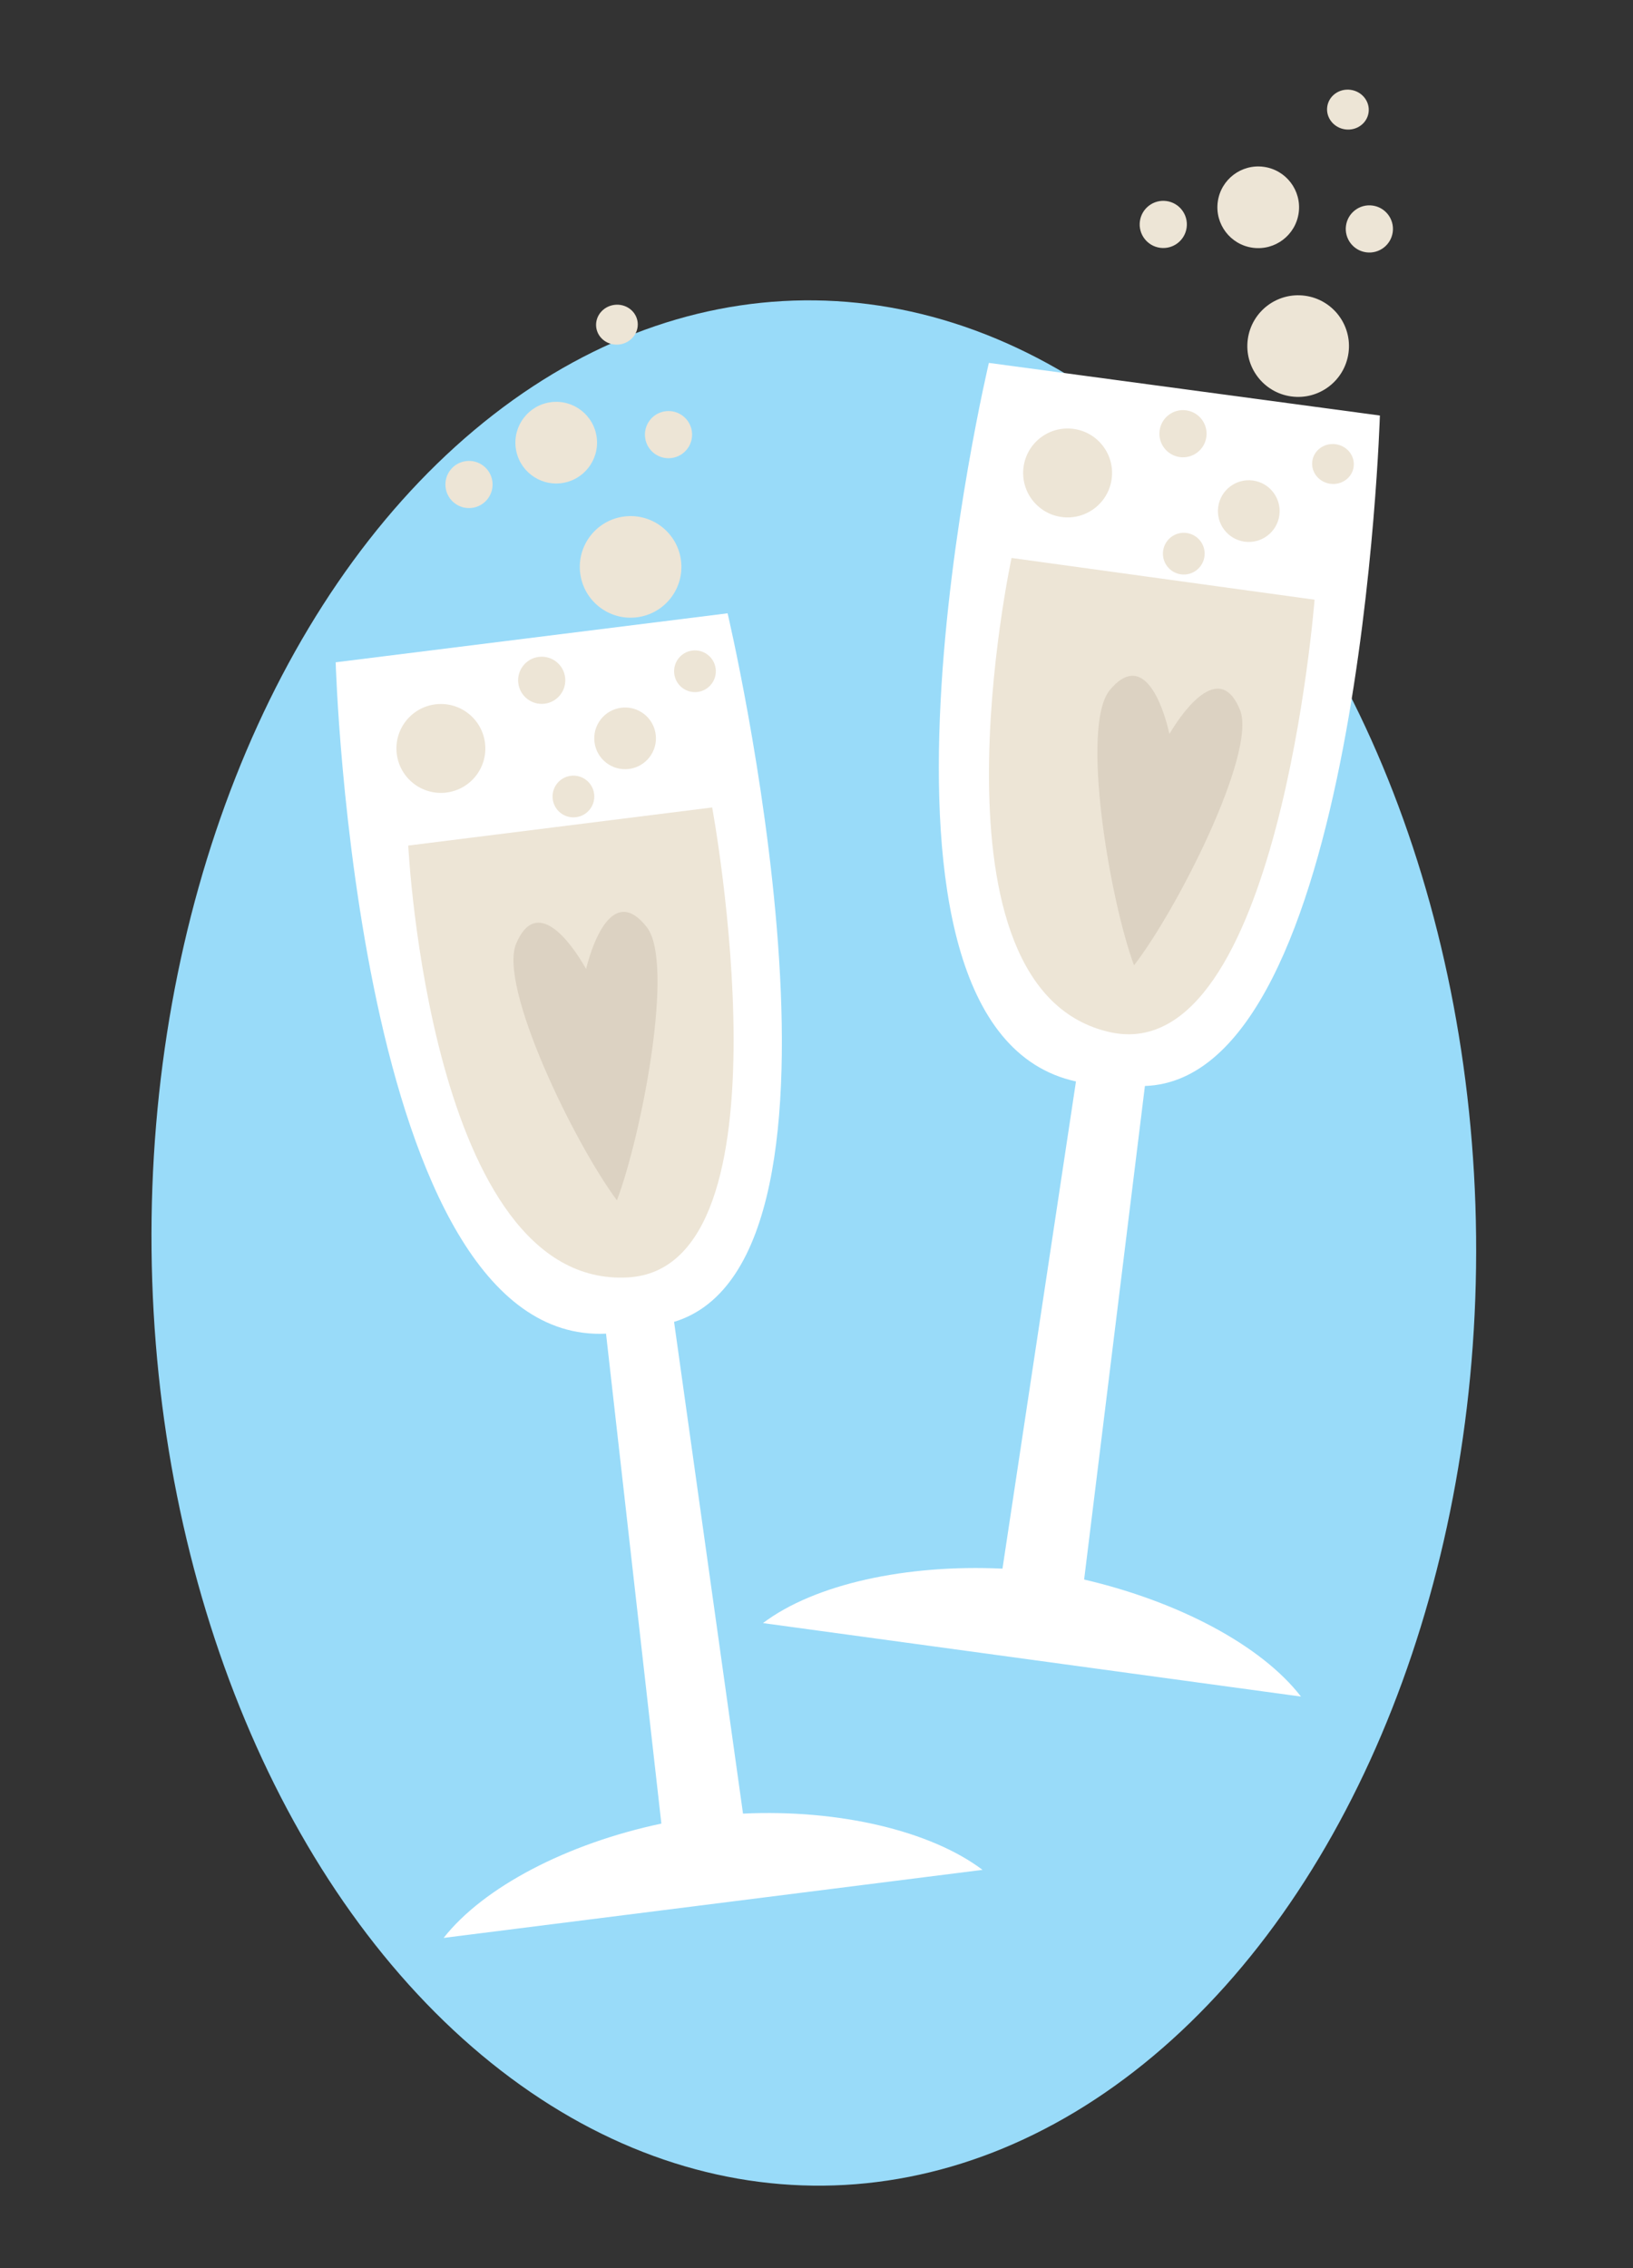 <?xml version="1.0" encoding="utf-8"?>
<!-- Generator: Adobe Illustrator 20.1.0, SVG Export Plug-In . SVG Version: 6.00 Build 0)  -->
<svg version="1.1" id="Layer_1" xmlns="http://www.w3.org/2000/svg" xmlns:xlink="http://www.w3.org/1999/xlink" x="0px" y="0px"
	 viewBox="0 0 180 250" style="enable-background:new 0 0 180 250;" xml:space="preserve">
<rect x="0" y="0" width="180" height="250" fill="#333333" stroke="none"/>
<style type="text/css">
	.st0{fill-rule:evenodd;clip-rule:evenodd;fill:#99DBF9;}
	.st1{fill-rule:evenodd;clip-rule:evenodd;fill:#FFFFFF;}
	.st2{fill-rule:evenodd;clip-rule:evenodd;fill:#EDE5D6;}
	.st3{fill-rule:evenodd;clip-rule:evenodd;fill:#DCD2C2;}
</style>
<g>
	
		<ellipse transform="matrix(1 -1.018676e-02 1.018676e-02 1 -1.391 0.921)" class="st0" cx="89.7" cy="137" rx="73" ry="103.9"/>
	<g>
		<g>
			<path class="st1" d="M48.9,213.6l59.4-7.5c-5.7-4.3-15.8-6.7-26.4-6.2l-7.6-54.2c22.7-6.9,5.9-78.1,5.9-78.1L37,73
				c0,0,2.2,75.3,29.8,74l6.1,54C62.5,203.2,53.3,208,48.9,213.6z"/>
			<path class="st2" d="M45,93.2l33.5-4.2c0,0,9.4,50.8-9.3,51.8C47.4,142,45,93.2,45,93.2z"/>
			<ellipse transform="matrix(0.992 -0.126 0.126 0.992 -9.703 9.315)" class="st2" cx="68.9" cy="81.4" rx="3.4" ry="3.4"/>
			<ellipse transform="matrix(0.992 -0.126 0.126 0.992 -10.009 6.779)" class="st2" cx="48.6" cy="82.5" rx="4.9" ry="4.9"/>
			<ellipse transform="matrix(0.992 -0.126 0.126 0.992 -8.961 8.106)" class="st2" cx="59.7" cy="75" rx="2.6" ry="2.6"/>
			<ellipse transform="matrix(0.992 -0.126 0.126 0.992 -5.458 9.676)" class="st2" cx="73.7" cy="47.9" rx="2.6" ry="2.6"/>
			<ellipse transform="matrix(0.992 -0.126 0.126 0.992 -10.551 8.658)" class="st2" cx="63.2" cy="87.8" rx="2.3" ry="2.3"/>
			<ellipse transform="matrix(0.992 -0.126 0.126 0.992 -3.966 8.84)" class="st2" cx="68" cy="35.8" rx="2.3" ry="2.2"/>
			<ellipse transform="matrix(0.992 -0.126 0.126 0.992 -8.708 10.231)" class="st2" cx="76.6" cy="74" rx="2.3" ry="2.3"/>
			<ellipse transform="matrix(0.992 -0.126 0.126 0.992 -7.31 9.242)" class="st2" cx="69.5" cy="62.5" rx="5.6" ry="5.6"/>
			<ellipse transform="matrix(0.992 -0.126 0.126 0.992 -6.319 6.944)" class="st2" cx="51.7" cy="53.4" rx="2.6" ry="2.6"/>
			<ellipse transform="matrix(0.992 -0.126 0.126 0.992 -5.649 8.105)" class="st2" cx="61.3" cy="48.8" rx="4.5" ry="4.5"/>
		</g>
		<g>
			<path class="st1" d="M84.1,178.9l59.3,8.1c-4.4-5.7-13.6-10.5-23.9-12.9l6.7-54.4c23.7-0.8,25.9-73.9,25.9-73.9L109,40
				c0,0-17.4,73.3,9.6,79.2l-8.1,53.7C99.9,172.4,89.8,174.6,84.1,178.9z"/>
			<path class="st2" d="M111.5,61.5l33.4,4.6c0,0-4,51.5-22.4,47.7C101.2,109.3,111.5,61.5,111.5,61.5z"/>
			
				<ellipse transform="matrix(0.135 -0.991 0.991 0.135 63.18 185.082)" class="st2" cx="137.6" cy="56.4" rx="3.4" ry="3.4"/>
			<ellipse transform="matrix(0.135 -0.991 0.991 0.135 50.158 161.738)" class="st2" cx="117.7" cy="52.1" rx="4.9" ry="4.9"/>
			
				<ellipse transform="matrix(0.135 -0.991 0.991 0.135 65.423 170.578)" class="st2" cx="130.4" cy="47.8" rx="2.6" ry="2.6"/>
			
				<ellipse transform="matrix(0.135 -0.991 0.991 0.135 105.496 171.36)" class="st2" cx="150.9" cy="25.3" rx="2.6" ry="2.6"/>
			
				<ellipse transform="matrix(0.135 -0.991 0.991 0.135 52.317 182.103)" class="st2" cx="130.5" cy="61.1" rx="2.3" ry="2.3"/>
			
				<ellipse transform="matrix(0.135 -0.991 0.991 0.135 116.537 157.611)" class="st2" cx="148.5" cy="12.1" rx="2.2" ry="2.3"/>
			<ellipse transform="matrix(0.135 -0.991 0.991 0.135 76.345 189.908)" class="st2" cx="147" cy="51.2" rx="2.2" ry="2.3"/>
			
				<ellipse transform="matrix(0.135 -0.991 0.991 0.135 85.916 174.802)" class="st2" cx="143.1" cy="38.2" rx="5.6" ry="5.6"/>
			
				<ellipse transform="matrix(0.135 -0.991 0.991 0.135 86.326 148.534)" class="st2" cx="128.3" cy="24.8" rx="2.6" ry="2.6"/>
			
				<ellipse transform="matrix(0.135 -0.991 0.991 0.135 97.371 157.222)" class="st2" cx="138.7" cy="22.8" rx="4.5" ry="4.5"/>
		</g>
		<g>
			<path class="st3" d="M71.3,102.2c-3.5-4.5-5.8,1-6.7,4.6c-1.8-3.2-5.5-8-7.7-2.8c-2,4.7,6.4,22,11.1,28.3
				C70.7,125.2,74.4,106.2,71.3,102.2z"/>
		</g>
		<g>
			<path class="st3" d="M136.7,78.3c-2.1-5.3-5.9-0.6-7.8,2.6c-0.8-3.6-3-9.2-6.6-4.8c-3.2,4,0,23,2.7,30.3
				C129.8,100.2,138.5,83,136.7,78.3z"/>
		</g>
	</g>
</g>
</svg>
